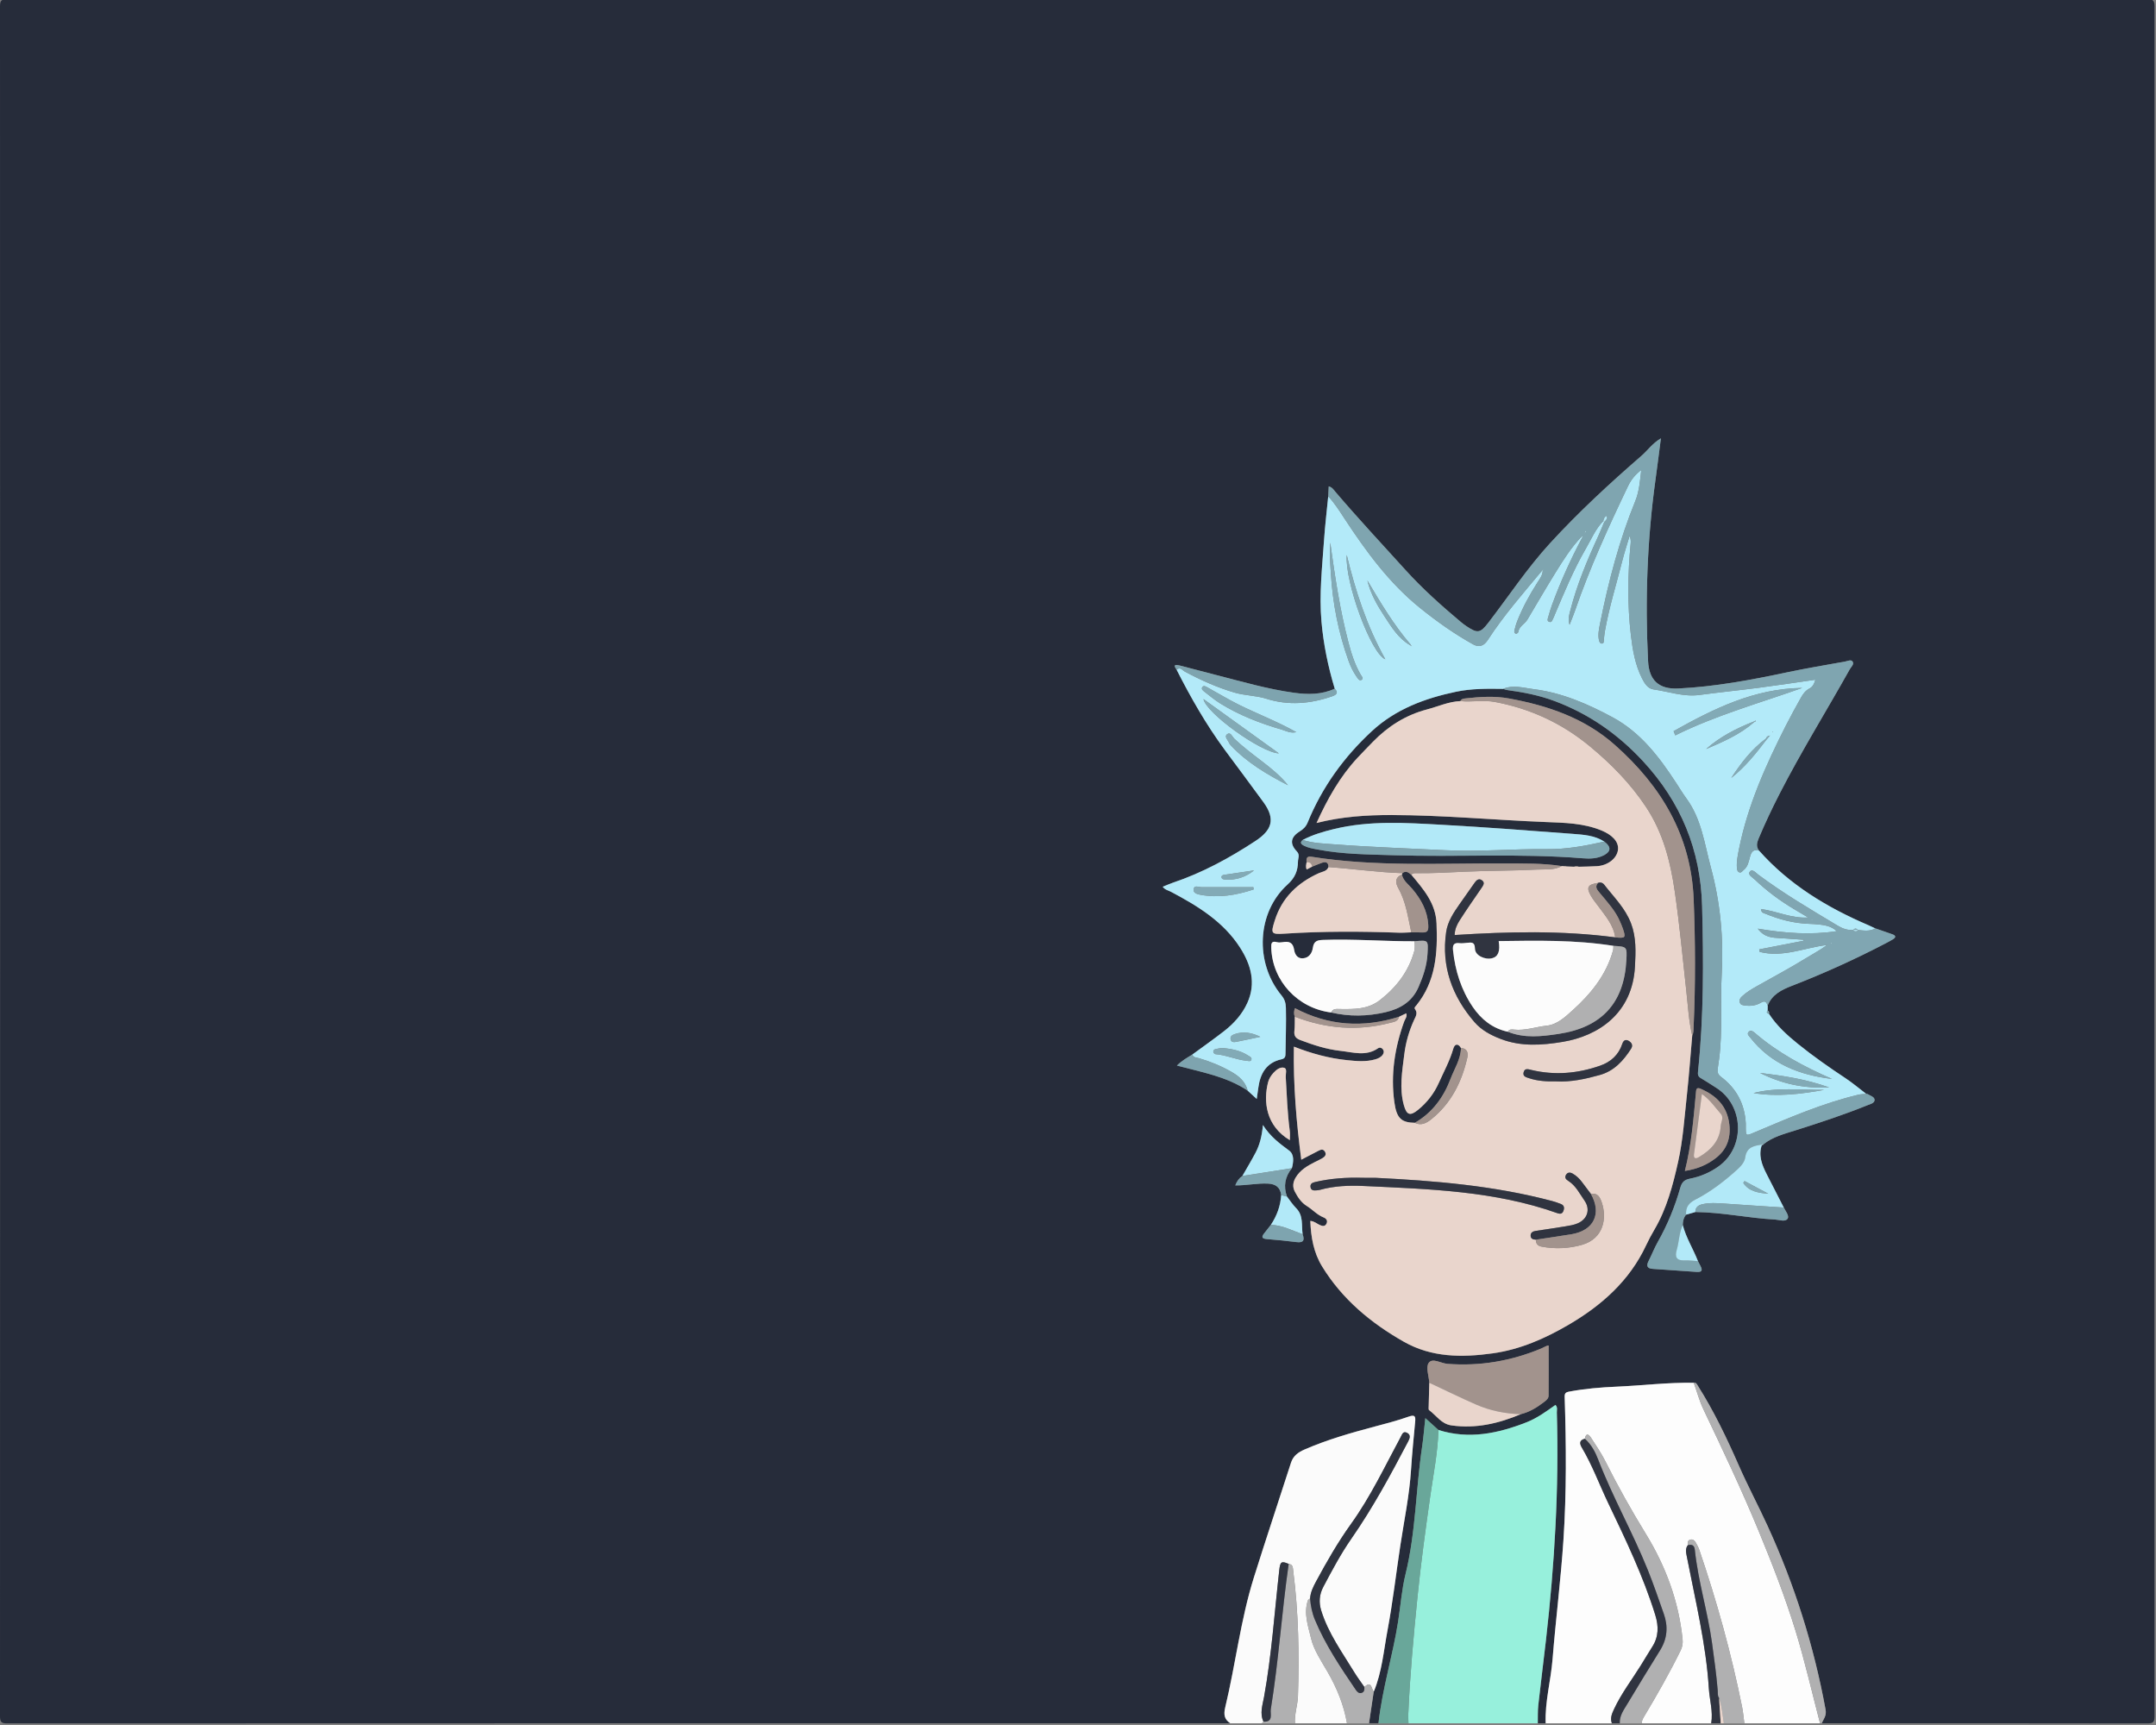 <?xml version="1.0" encoding="utf-8"?>
<!-- Generator: Adobe Illustrator 25.2.3, SVG Export Plug-In . SVG Version: 6.00 Build 0)  -->
<svg version="1.1" id="Capa_1" xmlns="http://www.w3.org/2000/svg" xmlns:xlink="http://www.w3.org/1999/xlink" x="0px" y="0px"
	 viewBox="0 0 1280 1024" style="enable-background:new 0 0 1280 1024;" xml:space="preserve">
<rect x="0" y="0" width="1280" height="1024" fill="#808080" stroke="none"/>
<style type="text/css">
	.st0{fill:#262C3A;}
	.st1{fill:#FDFDFD;}
	.st2{fill:#97F0DC;}
	.st3{fill:#FBFBFB;}
	.st4{fill:#69A79A;}
	.st5{fill:#B0B0B1;}
	.st6{fill:#303440;}
	.st7{fill:#E9D5CC;}
	.st8{fill:#B3EAF9;}
	.st9{fill:#7FA5B0;}
	.st10{fill:#7EA4AF;}
	.st11{fill:#FCFCFC;}
	.st12{fill:#A2938D;}
	.st13{fill:#B2E9F8;}
	.st14{fill:#80A6B2;}
	.st15{fill:#82AAB6;}
</style>
<g>
	<g>
		<path class="st0" d="M730.39,1022.97c-242.03,0-484.06-0.01-726.09,0.09c-3.51,0-4.3-0.79-4.3-4.3c0.09-338.3,0.09-676.6,0-1014.9
			c0-3.51,0.79-4.3,4.3-4.3c423.51,0.09,847.03,0.09,1270.54,0c3.51,0,4.3,0.79,4.3,4.3c-0.09,338.3-0.09,676.6,0,1014.9
			c0,3.51-0.79,4.31-4.3,4.3c-64.45-0.12-128.9-0.09-193.34-0.09c1.18-2.55,2.97-4.55,2.33-8.05
			c-6.93-37.86-18.45-74.24-34.47-109.2c-5.51-12.02-11.75-23.72-17.07-35.83c-7.14-16.27-14.77-32.24-24.29-47.27
			c-0.58-0.91-0.99-2.02-2.41-1.77c-15.29-0.28-30.46,1.63-45.7,2.29c-9.48,0.41-18.95,1.19-28.32,2.95
			c-2.19,0.41-2.7,1.14-2.63,3.27c0.92,28.34,1.14,56.62-0.74,84.99c-1.57,23.61-4.56,47.05-6.45,70.61
			c-1.02,12.71-4.57,25.14-4.09,38c-1.56,0-3.12,0-4.68,0c0.08-3.58-0.09-7.19,0.3-10.73c1.43-13,3.12-25.97,4.59-38.97
			c5.09-44.79,7.75-89.71,6.42-134.81c-0.04-1.43,0.59-3.06-0.83-4.45c-5.5,3.89-10.89,7.84-17.15,10.3
			c-16.99,6.66-34.25,10.29-52.32,4.56c-2.37-2.14-4.74-4.28-7.79-7.04c-0.68,6.22-1.09,11.59-1.89,16.9
			c-3.76,25.17-3.72,50.81-9.85,75.7c-2.26,9.17-2.94,18.73-4.4,28.1c-3.15,20.28-9.43,39.97-11.66,60.43c-1.87,0-3.75,0-5.62,0
			c0.93-6.25,1.86-12.5,2.79-18.74c4.85-11.62,5.87-24.15,8.15-36.33c3.14-16.76,5.08-33.75,7.65-50.62
			c2.27-14.9,5.38-29.67,6.33-44.76c0.6-9.47,1.56-18.92,2.44-28.38c0.29-3.13,0.1-4.6-3.86-3.19c-6.58,2.35-13.38,4.08-20.14,5.88
			c-14.13,3.77-28.18,7.76-41.63,13.62c-3.7,1.61-6.73,3.69-8.06,7.82c-7.33,22.78-14.94,45.47-22.09,68.3
			c-7.87,25.14-10.82,51.39-16.96,76.92C726.4,1017.73,726.81,1020.62,730.39,1022.97z M764.06,710.29
			c-2.2-6.15-1.18-11.75,2.92-16.81c0.95-3.76,1.56-8.1-1.64-10.48c-5.61-4.17-11.15-8.22-15.55-15.15
			c-0.57,6.42-1.86,11.68-4.41,16.5c-2.46,4.65-5.18,9.16-7.79,13.73c-1.94,1.31-3.23,3.08-4.21,5.61
			c6.79,0.05,13.06-1.4,19.43-1.07c4.56,0.23,7.3,2.21,7.84,6.87c-0.44,6.44-2.6,12.28-6.15,17.63c-1.33,1.69-2.65,3.4-4,5.08
			c-1.81,2.25-1.13,3.13,1.6,3.36c5.88,0.49,11.76,1.02,17.61,1.78c4.17,0.54,4.94-1.14,3.64-4.66c-0.73-5.3,0.61-11.05-3.85-15.51
			C767.44,715.11,765.86,712.59,764.06,710.29z M775.69,511.93c-0.18,1.33-0.62,2.65,0.08,4.21c1.11-0.58,2.18-1.13,3.24-1.68
			c1.95-0.77,3.88-1.6,5.85-2.3c2.34-0.83,3.86-0.24,3.83,2.56c-0.99,2.61-3.66,2.69-5.69,3.61c-12.66,5.74-21.93,14.55-26.18,28.12
			c-2.44,7.77-2.27,8.32,5.84,7.79c22.58-1.46,45.15-1.4,67.74-0.57c2.48,0.09,4.97-0.13,7.46-0.21c2.16,0.02,4.33-0.03,6.49,0.06
			c3.48,0.16,3.77-1.49,3.58-4.62c-0.51-8.35-4.24-15-9.45-21.22c-2.23-2.66-5.37-4.77-6.18-8.5c0.15-0.27,0.24-0.55,0.28-0.85
			c2.19-1.72,3.77-0.3,5.38,1.02c7.11,8.5,14.41,16.76,14.9,28.83c0.71,17.44-0.38,34.32-12,48.67c-0.57,0.7-1.49,1.28-0.69,2.36
			c1.65,2.22,0.29,4.26-0.58,6.14c-3.02,6.57-5,13.4-5.88,20.56c-1.23,10.04-3.04,20.09-0.25,30.15c1.63,5.87,3.7,6.65,8.48,2.74
			c5.23-4.28,9.39-9.56,12.17-15.76c3.05-6.8,6.64-13.36,8.73-20.6c0.79-2.75,2.79-3.26,4.53-0.32c-0.16,6.76-3.91,12.31-6.2,18.34
			c-4.18,11.02-10.81,20.09-21.2,26.08c-7.93-0.15-10.82-2.58-12.15-12.18c-2.28-16.45,0.19-32.45,5.84-48
			c0.54-1.49,1.9-2.81,1.2-4.82c-1.49,0.71-2.88,1.38-4.26,2.04c-21.25,6.7-41.87,5.42-61.78-5.09c-0.66,1.75-0.77,3.39-0.11,5.05
			c-0.06,2.8,0.08,5.63-0.24,8.41c-0.34,2.97,0.73,4.42,3.54,5.49c7.75,2.93,15.62,5.49,23.85,6.4c7.44,0.82,15.12,3.39,22.23-1.52
			c1-0.69,2.15-0.42,2.91,0.58c0.74,0.97,0.64,2.11,0.01,3.07c-1.08,1.66-2.79,2.41-4.63,2.93c-5.54,1.58-11.13,1.02-16.72,0.44
			c-10.73-1.11-21.06-3.93-31.5-8.02c-0.4,22.75,1.48,44.82,4.39,67.12c3.7-1.92,7.03-3.61,10.32-5.36
			c1.37-0.73,2.67-1.05,3.66,0.48c1.14,1.76,0.15,3-1.27,3.88c-1.45,0.9-3.04,1.58-4.56,2.35c-4.48,2.27-8.78,4.73-11.48,9.25
			c-1.65,2.78-1.97,5.58-0.45,8.43c1.76,3.32,3.8,6.44,7.12,8.49c3.4,2.09,6.06,5.25,9.9,6.74c1.56,0.61,2.62,1.92,1.72,3.72
			c-0.91,1.82-2.38,1.5-3.98,0.78c-1.76-0.78-3.25-2.27-5.61-2.42c0.35,9.71,2,18.88,6.99,27.01
			c11.93,19.46,28.97,33.61,48.55,44.72c16.5,9.36,34.4,9.43,52.73,6.88c16.32-2.27,31.02-8.79,44.86-16.85
			c19.6-11.41,36.36-26.15,46.25-47.34c1.45-3.1,3.07-6.14,4.81-9.09c7.38-12.51,11.02-26.33,14.15-40.31
			c2.93-13.1,3.77-26.5,5.23-39.81c1.28-11.72,2.13-23.49,3.16-35.23c0.9-1.74,0.75-3.65,0.84-5.5c1.13-25.11,1.02-50.21,0.03-75.32
			c-1.49-37.85-19.23-67.31-46.85-91.78c-18.01-15.96-39.8-23.34-62.89-27.55c-8.47-1.54-17.1-0.99-25.66-0.03
			c-1.29,0.15-2.49,0.28-3.11,1.62c-6.96,0.29-13.27,3.24-19.87,4.97c-12.48,3.27-23.08,9.97-32.06,19.21
			c-3.04,3.13-6.1,6.25-9.08,9.44c-10.43,11.17-17.78,24.26-24.38,38.74c15.04-3.83,29.81-4.74,44.57-4.72
			c30.56,0.05,61.02,2.95,91.55,4.16c11.11,0.44,22.28,0.6,32.91,4.94c6.4,2.61,10.46,6.63,9.96,11.41
			c-0.54,5.12-5.95,9.45-12.51,9.85c-3.58,0.22-7.16,0.23-10.75,0.34c-0.97-0.49-1.93-0.51-2.9-0.01c-1.48-0.06-2.96-0.11-4.44-0.17
			c-0.37-0.43-0.78-0.49-1.22-0.11c-0.52-0.04-1.04-0.08-1.56-0.11c-11.28-1.8-22.67-1.49-34.03-1.56
			c-38.26-0.23-76.6,2.09-114.65-4C775.56,508.11,775.55,509.89,775.69,511.93z M1045.93,679.52c0.37,0.32,0.68,0.28,0.92-0.16
			c5.59-4.54,12.44-6.24,19.08-8.34c14.39-4.55,28.73-9.25,42.72-14.92c1.66-0.67,4.21-1.18,4.25-3.12c0.04-1.86-2.5-2.44-4.01-3.46
			c-0.23-0.15-0.6-0.1-0.9-0.15c-4.14-3.15-8.12-6.54-12.44-9.4c-9.72-6.43-19.25-13.1-28.31-20.43
			c-6.42-5.2-12.48-10.72-17.02-17.72c0.29-0.89-0.04-1.53-0.8-2.01c0.01-0.95,0.01-1.91,0.02-2.86c2.56-6.59,8.3-9.38,14.29-11.71
			c18.96-7.36,37.46-15.72,55.49-25.12c1.52-0.79,3.03-1.6,4.49-2.47c1.99-1.19,1.95-2.27-0.3-3.06c-3.36-1.18-6.72-2.34-10.09-3.5
			c-1.4-0.65-2.78-1.34-4.2-1.94c-24.5-10.49-46.9-24.06-64.81-44.21c-1.74-2.26-1.35-4.52-0.31-7c3.79-9.05,7.99-17.92,12.46-26.65
			c12.94-25.26,27.94-49.35,41.78-74.09c0.79-1.41,2.73-2.92,1.59-4.53c-0.94-1.32-2.92-0.24-4.41,0.03
			c-11.49,2.09-23.03,3.98-34.45,6.4c-21.36,4.53-42.79,8.55-64.65,9.6c-11.41,0.55-17.3-4.87-17.87-16.2
			c-1.82-36.05-0.58-71.99,4.4-107.77c1.08-7.8,2.04-15.62,3.21-24.54c-5.17,3.08-7.86,7.18-11.41,10.26
			c-18.97,16.46-37.41,33.47-54.41,52.01c-13.52,14.75-24.5,31.43-36.66,47.22c-4.74,6.16-6.4,6.42-12.88,2.09
			c-1.17-0.78-2.3-1.62-3.37-2.52c-11.56-9.71-22.78-19.7-32.97-30.96c-13.92-15.37-28.08-30.52-41.53-46.31
			c-1.01-1.19-1.88-2.72-3.98-3.27c-0.11,2.24-0.2,4.08-0.3,5.93c-0.84,8.67-1.89,17.33-2.48,26.02
			c-1.1,16.13-2.97,32.22-1.51,48.47c1.22,13.54,3.94,26.7,7.87,39.67c-7.82,3.62-15.96,3.57-24.29,2.42
			c-15.49-2.14-30.47-6.51-45.55-10.38c-7.4-1.9-14.77-3.87-22.17-5.78c-2.49-0.64-4.19-0.59-1.88,2.47
			c8.4,16.53,17.56,32.61,28.58,47.56c7.67,10.41,15.48,20.73,23.07,31.2c7.34,10.14,4.73,16.63-4.81,22.9
			c-15.42,10.13-31.49,18.9-49.04,24.79c-1.99,0.67-3.9,1.55-6.05,2.42c1.46,1.85,3.4,2.16,4.98,3
			c15.82,8.39,31.05,17.65,40.97,33.13c6.42,10.03,9.62,21.04,4.32,32.77c-3.07,6.8-8.01,12.27-13.86,16.81
			c-6.15,4.78-12.53,9.26-18.81,13.87c-3.06,1.85-6.2,3.59-9.17,6.55c14.77,3.94,29.46,6.49,42.02,14.89
			c1.79,1.64,3.58,3.28,5.38,4.93c0.32-2.25,0.65-4.54,0.97-6.83c1.17-8.4,4.84-14.78,13.77-16.73c2.34-0.51,2.33-2.01,2.35-3.82
			c0.1-8.89,0.46-17.76,0.23-26.66c-0.08-2.98-0.74-5.15-2.66-7.48c-15.99-19.39-14.61-49.27,3.61-65.75
			c4.5-4.07,6.14-8.22,6.21-13.63c0.02-2,1.35-3.93-0.7-6.08c-4.32-4.53-3.68-8.47,1.69-11.81c2.2-1.37,3.77-2.89,4.76-5.32
			c8.57-20.98,21.53-38.9,38.14-54.25c14.16-13.08,31.5-19.49,49.91-23.36c9.17-1.93,18.59-1.86,27.96-1.71
			c0.87,0.26,1.73,0.63,2.62,0.75c9.52,1.29,18.81,3.08,27.96,6.5c20.46,7.66,37.6,19.64,52.42,35.62
			c22.63,24.41,34.31,52.84,35.17,86.2c0.84,32.77,1.01,65.47-2.43,98.11c-0.18,1.74-0.04,2.93,1.62,3.89
			c3.07,1.78,6,3.78,9.02,5.66c16.72,10.43,17.57,35.35,1.56,46.77c-5.14,3.67-10.88,6.11-17.07,7.3c-3.12,0.6-4.71,2.04-5.61,5.22
			c-3.2,11.27-7.59,22.07-13.39,32.3c-2.07,3.65-3.58,7.62-5.49,11.36c-1.48,2.9-0.8,4.42,2.47,4.65
			c8.71,0.61,17.41,1.17,26.12,1.81c3.13,0.23,3.57-1.04,2.22-3.54c-0.51-0.95-0.99-1.93-1.49-2.89
			c-2.78-7.24-7.06-13.85-9.02-21.44c0.03-2.24,0.51-4.34,1.98-6.12c1.84-0.53,3.67-1.05,5.51-1.58
			c15.91,0.15,31.51,3.61,47.36,4.47c2.55,0.14,5.97,1.56,7.41-0.51c1.15-1.67-1.2-4.44-2.26-6.62
			c-3.38-6.59-6.75-13.19-10.13-19.78c-2.85-5.56-5.09-11.22-2.82-17.6L1045.93,679.52z M848.57,820.85
			c-0.13,4.67-0.27,9.35-0.38,14.02c-0.02,0.76-0.17,1.92,0.24,2.21c4.32,3.15,7.2,8.2,13.25,9.06c14.49,2.07,28.03-1.12,41.24-6.66
			c5.08-1.23,9.41-3.89,13.52-7.02c1.4-1.07,2.92-2.11,2.93-3.97c0.08-9.89,0.04-19.79,0.04-29.75c-1.24-0.01-2.81,1.11-4.5,1.81
			c-17.83,7.4-36.31,10.56-55.61,9.07c-3.83-0.3-8.86-3.74-11.1-0.55C846.4,811.64,848.31,816.83,848.57,820.85z M952.45,499.58
			c-5.72-3.7-12.32-4.1-18.75-4.59c-25.9-1.97-51.8-3.94-77.74-5.39c-21.37-1.19-42.8-2.61-63.99,2.53
			c-6.45,1.56-12.7,3.4-18.57,6.48c-1.98,1.65-0.75,2.66,0.79,3.43c2.53,1.27,5.3,1.71,8.06,2.24c14.92,2.87,30.07,2.91,45.16,3.39
			c37.39,1.19,74.84-1.21,112.21,1.82c4.33,0.35,8.8,0.25,12.79-1.9C956.54,505.37,956.5,502.55,952.45,499.58z M790.3,601.04
			c10.79,2.52,21.57,2.33,32.32-0.18c8.73-2.04,15.8-6.27,19.57-14.96c2.74-6.33,4.93-12.72,5.31-19.69
			c0.45-8.21,0.57-8.21-7.66-7.45c-18.07,0.07-36.11-1.46-54.19-0.81c-3.36,0.12-5.61,0.48-6.23,4.7c-0.4,2.79-2.01,5.95-5.88,6.23
			c-3.54,0.25-4.86-2.73-5.2-4.94c-0.7-4.64-3.15-5.29-6.98-4.62c-1.06,0.18-2.24,0.25-3.26-0.03c-3.25-0.87-3.47,0.75-3.38,3.38
			C755.38,582.3,770.37,598.53,790.3,601.04z M1000.3,695.1c7.27-1.12,13.08-3.59,18.22-7.52c6.63-5.07,9.11-11.81,8.16-20.13
			c-1.22-10.68-7.53-16.97-16.88-21.08c-2.9-1.28-2.78,0.64-2.94,2.32C1005.43,664.01,1004.25,679.37,1000.3,695.1z M765.77,676.83
			c0-2.14,0.19-3.81-0.03-5.43c-1.42-10.64-1.78-21.35-2.4-32.05c-0.11-1.9,0.95-4.89-0.87-5.46c-2.27-0.71-4.7,1.05-6.43,2.98
			c-1.47,1.63-2.65,3.45-3.2,5.6C749.95,653.73,751.46,668.34,765.77,676.83z"/>
		<path class="st1" d="M917.65,1022.97c-0.48-12.86,3.07-25.29,4.09-38c1.89-23.56,4.88-47,6.45-70.61
			c1.88-28.37,1.66-56.65,0.74-84.99c-0.07-2.13,0.44-2.86,2.63-3.27c9.37-1.76,18.84-2.54,28.32-2.95
			c15.24-0.66,30.42-2.57,45.7-2.29c1.89,5.27,3.34,10.75,5.73,15.78c11.31,23.75,22.59,47.51,32.64,71.83
			c8.08,19.55,15.78,39.28,22,59.47c5.58,18.12,9.78,36.67,14.59,55.03c-14.98,0-29.96,0-44.94,0c-0.44-3.23-0.69-6.5-1.34-9.69
			c-6.37-31.58-14.94-62.57-25.34-93.06c-0.54-1.6-1.37-3.12-2.22-4.59c-0.64-1.1-1.66-2.03-3.05-1.71
			c-1.78,0.4-1.77,1.91-1.66,3.37c-1.58,2.13-0.99,4.42-0.55,6.73c5.04,25.97,11.39,51.73,13.07,78.25c0.44,6.9,2.58,13.7,1.41,20.7
			c-13.73,0-27.46,0-41.2,0c-0.1-1.66,0.74-2.95,1.55-4.3c7.58-12.7,14.91-25.54,21.45-38.83c1.1-2.24,1.44-4.39,1.2-6.74
			c-2.29-22.56-10.08-43.45-21.77-62.49c-8.65-14.09-16.67-28.4-24.06-43.14c-2.43-4.85-5.54-9.37-8.5-13.95
			c-1.41-2.18-3-3.07-3.7,0.57c-3.46,0.8-3.16,2.94-1.77,5.28c6.22,10.45,10.38,21.88,15.59,32.8
			c10.39,21.74,20.84,43.44,27.99,66.55c2.05,6.63,2.05,12.81-1.76,18.79c-2.34,3.67-4.55,7.43-6.85,11.13
			c-5.33,8.57-11.53,16.62-15.83,25.83c-1.26,2.7-2.49,5.41-1.34,8.49C943.86,1022.97,930.75,1022.97,917.65,1022.97z"/>
		<path class="st2" d="M853.98,848.87c18.07,5.73,35.33,2.1,52.32-4.56c6.27-2.46,11.66-6.42,17.15-10.3
			c1.42,1.39,0.79,3.03,0.83,4.45c1.33,45.1-1.33,90.01-6.42,134.81c-1.48,12.99-3.16,25.97-4.59,38.97
			c-0.39,3.55-0.21,7.15-0.3,10.73c-25.59,0-51.18,0-76.78,0c-0.04-1.86-0.18-3.73-0.1-5.59c1-23.13,3.12-46.16,5.44-69.19
			c2.02-20.09,4.76-40.07,7.6-60.05C850.99,875.09,853.64,862.12,853.98,848.87z"/>
		<path class="st3" d="M730.39,1022.97c-3.58-2.35-3.99-5.25-2.97-9.47c6.14-25.53,9.09-51.78,16.96-76.92
			c7.15-22.83,14.76-45.52,22.09-68.3c1.33-4.13,4.36-6.21,8.06-7.82c13.45-5.86,27.5-9.85,41.63-13.62
			c6.76-1.8,13.56-3.54,20.14-5.88c3.96-1.41,4.15,0.06,3.86,3.19c-0.88,9.45-1.84,18.9-2.44,28.38
			c-0.95,15.09-4.07,29.86-6.33,44.76c-2.57,16.87-4.5,33.86-7.65,50.62c-2.28,12.18-3.3,24.71-8.15,36.33
			c-1.46-1.73-1.23-6.8-5.57-2.8c-1.94-2.82-4.01-5.56-5.79-8.48c-7.27-11.94-15.61-23.32-19.81-36.9
			c-1.5-4.84-1.14-9.54,1.23-14.02c5.16-9.77,10.34-19.54,16.66-28.63c12.72-18.3,23.3-37.85,33.63-57.55
			c0.92-1.75,1.97-4.03-0.55-5.3c-2.39-1.21-2.92,0.91-3.85,2.62c-9.36,17.36-17.78,35.26-29.36,51.37
			c-7.82,10.88-14.49,22.5-20.84,34.3c-1.71,3.17-3.29,6.37-3.52,10.05c-0.45,0.37-1.14,0.65-1.3,1.12
			c-2.7,7.74,0.21,15.51,1.87,22.59c1.6,6.84,6.1,13.47,9.85,19.96c5.44,9.42,9.6,19.54,11.47,30.41c-10.3,0-20.6,0-30.9,0
			c-0.36-5.51,1.62-10.75,1.79-16.2c0.77-24.79,0.36-49.54-2.81-74.18c-0.22-1.72-0.02-3.94-2.68-4.21
			c-4.34-1.87-5.04-1.34-5.6,3.65c-2.84,25.15-4.52,50.42-9.05,75.38c-0.86,4.73-2.66,9.71-0.31,14.62c-0.33,0.31-0.67,0.63-1,0.94
			C742.87,1022.97,736.63,1022.97,730.39,1022.97z"/>
		<path class="st4" d="M853.98,848.87c-0.34,13.24-2.99,26.21-4.85,39.27c-2.84,19.98-5.58,39.96-7.6,60.05
			c-2.32,23.03-4.44,46.06-5.44,69.19c-0.08,1.86,0.06,3.73,0.1,5.59c-5.93,0-11.86,0-17.79,0c2.23-20.46,8.5-40.15,11.66-60.43
			c1.46-9.37,2.14-18.93,4.4-28.1c6.13-24.9,6.09-50.54,9.85-75.7c0.79-5.31,1.2-10.69,1.89-16.9
			C849.24,844.59,851.61,846.73,853.98,848.87z"/>
		<path class="st5" d="M940.93,854.1c0.7-3.64,2.29-2.75,3.7-0.57c2.95,4.57,6.06,9.09,8.5,13.95
			c7.39,14.74,15.41,29.05,24.06,43.14c11.69,19.04,19.48,39.93,21.77,62.49c0.24,2.35-0.1,4.5-1.2,6.74
			c-6.54,13.28-13.87,26.12-21.45,38.83c-0.81,1.35-1.65,2.64-1.55,4.3c-4.37,0-8.74,0-13.11,0c-0.24-4.52,2.41-7.99,4.52-11.53
			c6.37-10.71,12.94-21.31,19.49-31.92c4.23-6.86,4.77-14.06,2.12-21.53c-3.06-8.65-6.01-17.36-9.43-25.87
			c-8.94-22.26-20.85-43.19-29.49-65.61C947.12,861.98,944.76,857.47,940.93,854.1z"/>
		<path class="st5" d="M1080.56,1022.97c-4.81-18.36-9.01-36.91-14.59-55.03c-6.22-20.2-13.93-39.92-22-59.47
			c-10.05-24.32-21.33-48.08-32.64-71.83c-2.39-5.03-3.85-10.51-5.73-15.78c1.42-0.25,1.83,0.86,2.41,1.77
			c9.52,15.03,17.15,31.01,24.29,47.27c5.31,12.11,11.55,23.8,17.07,35.83c16.03,34.96,27.55,71.34,34.47,109.2
			c0.64,3.5-1.14,5.5-2.33,8.05C1081.18,1022.97,1080.87,1022.97,1080.56,1022.97z"/>
		<path class="st6" d="M940.93,854.1c3.83,3.37,6.19,7.88,7.93,12.41c8.64,22.42,20.56,43.35,29.49,65.61
			c3.42,8.51,6.37,17.22,9.43,25.87c2.65,7.48,2.11,14.68-2.12,21.53c-6.55,10.61-13.12,21.2-19.49,31.92
			c-2.11,3.55-4.77,7.01-4.52,11.53c-1.56,0-3.12,0-4.68,0c-1.15-3.08,0.08-5.79,1.34-8.49c4.3-9.21,10.49-17.26,15.83-25.83
			c2.3-3.7,4.51-7.45,6.85-11.13c3.81-5.98,3.81-12.16,1.76-18.79c-7.15-23.11-17.6-44.82-27.99-66.55
			c-5.22-10.92-9.38-22.35-15.59-32.8C937.77,857.04,937.47,854.9,940.93,854.1z"/>
		<path class="st5" d="M765.08,928.38c2.66,0.28,2.45,2.49,2.68,4.21c3.17,24.64,3.57,49.39,2.81,74.18
			c-0.17,5.44-2.15,10.69-1.79,16.2c-6.55,0-13.11,0-19.66,0c0.33-0.31,0.67-0.63,1-0.94c6.03,0.3,3.91-4.7,4.34-7.38
			C759.11,986.04,760.96,957.07,765.08,928.38z"/>
		<path class="st5" d="M1002.01,917.29c-0.1-1.45-0.12-2.96,1.66-3.37c1.39-0.31,2.41,0.61,3.05,1.71c0.85,1.47,1.67,2.99,2.22,4.59
			c10.39,30.49,18.97,61.48,25.34,93.06c0.64,3.19,0.9,6.46,1.34,9.69c-4.06,0-8.11,0-12.17,0c-0.76-5.02-1.14-10.12-2.82-14.97
			c-1.05-1.35-0.69-2.97-0.82-4.49c-0.8-9.44-2.08-18.81-3.38-28.19c-2.58-18.61-8.26-36.64-10.22-55.35
			C1005.9,917.13,1004.36,916.7,1002.01,917.29z"/>
		<path class="st5" d="M810,1001.43c4.34-4,4.11,1.07,5.57,2.8c-0.93,6.25-1.86,12.5-2.79,18.74c-4.37,0-8.74,0-13.11,0
			c-1.87-10.87-6.03-20.99-11.47-30.41c-3.75-6.49-8.25-13.12-9.85-19.96c-1.65-7.07-4.56-14.84-1.87-22.59
			c0.16-0.47,0.86-0.75,1.3-1.12c0.36,4.33,1.17,8.56,2.86,12.6c6.23,14.99,15.25,28.36,24.32,41.69c0.81,1.2,1.88,2.26,3.47,1.73
			C810.07,1004.37,810.11,1002.88,810,1001.43z"/>
		<path class="st6" d="M1002.01,917.29c2.35-0.59,3.89-0.16,4.19,2.69c1.96,18.71,7.64,36.74,10.22,55.35
			c1.3,9.38,2.58,18.75,3.38,28.19c0.13,1.52-0.23,3.14,0.82,4.49c0.32,4.99,0.63,9.98,0.95,14.97c-1.87,0-3.75,0-5.62,0
			c1.16-7.01-0.98-13.8-1.41-20.7c-1.68-26.52-8.03-52.28-13.07-78.25C1001.02,921.72,1000.43,919.42,1002.01,917.29z"/>
		<path class="st7" d="M1021.57,1022.97c-0.32-4.99-0.63-9.98-0.95-14.97c1.68,4.85,2.06,9.94,2.82,14.97
			C1022.82,1022.97,1022.2,1022.97,1021.57,1022.97z"/>
		<path class="st7" d="M867.37,622.11c-1.73-2.94-3.73-2.42-4.53,0.32c-2.09,7.24-5.68,13.8-8.73,20.6
			c-2.78,6.2-6.94,11.48-12.17,15.76c-4.78,3.91-6.85,3.13-8.48-2.74c-2.79-10.06-0.98-20.11,0.25-30.15
			c0.88-7.16,2.86-13.99,5.88-20.56c0.87-1.88,2.23-3.92,0.58-6.14c-0.8-1.07,0.12-1.66,0.69-2.36c11.62-14.35,12.71-31.22,12-48.67
			c-0.49-12.07-7.79-20.33-14.9-28.83c0.71-1.1,1.85-1.03,2.92-1.02c9.5,0.14,18.97-0.41,28.46-0.86
			c14.46-0.69,28.96-0.51,43.42-1.28c4.79-0.25,9.92,0.52,14.46-2.06c0.52,0.04,1.04,0.08,1.56,0.11c0.41,0.04,0.81,0.07,1.22,0.11
			c1.48,0.06,2.96,0.11,4.44,0.17c0.97,0,1.93,0,2.9,0.01c3.58-0.1,7.17-0.12,10.75-0.34c6.56-0.4,11.98-4.73,12.51-9.85
			c0.5-4.78-3.57-8.8-9.96-11.41c-10.63-4.34-21.8-4.5-32.91-4.94c-30.53-1.21-60.98-4.11-91.55-4.16
			c-14.75-0.03-29.52,0.89-44.57,4.72c6.6-14.48,13.95-27.57,24.38-38.74c2.98-3.19,6.03-6.31,9.08-9.44
			c8.98-9.24,19.58-15.94,32.06-19.21c6.6-1.73,12.91-4.68,19.87-4.97c6.83,0.68,13.71-0.77,20.53,0.51
			c21.11,3.97,39.91,12.7,56.51,26.46c12.69,10.52,24.04,22.08,33.19,35.89c10.2,15.39,14.55,32.63,17.12,50.5
			c2.8,19.42,4.62,38.95,6.77,58.44c0.99,8.94,1.45,17.96,3.54,26.76c-1.04,11.75-1.88,23.51-3.16,35.23
			c-1.46,13.3-2.3,26.7-5.23,39.81c-3.13,13.98-6.77,27.8-14.15,40.31c-1.74,2.95-3.36,5.98-4.81,9.09
			c-9.89,21.19-26.65,35.93-46.25,47.34c-13.84,8.05-28.53,14.58-44.86,16.85c-18.34,2.55-36.23,2.48-52.73-6.88
			c-19.58-11.1-36.62-25.26-48.55-44.72c-4.99-8.13-6.63-17.31-6.99-27.01c2.36,0.15,3.85,1.64,5.61,2.42
			c1.6,0.71,3.07,1.04,3.98-0.78c0.9-1.8-0.16-3.11-1.72-3.72c-3.84-1.5-6.5-4.65-9.9-6.74c-3.32-2.04-5.36-5.16-7.12-8.49
			c-1.52-2.86-1.2-5.66,0.45-8.43c2.69-4.52,6.99-6.98,11.48-9.25c1.53-0.77,3.11-1.46,4.56-2.35c1.43-0.88,2.41-2.12,1.27-3.88
			c-0.99-1.53-2.29-1.21-3.66-0.48c-3.3,1.75-6.62,3.44-10.32,5.36c-2.91-22.3-4.79-44.36-4.39-67.12
			c10.44,4.09,20.77,6.91,31.5,8.02c5.59,0.58,11.18,1.13,16.72-0.44c1.84-0.52,3.55-1.28,4.63-2.93c0.63-0.97,0.73-2.1-0.01-3.07
			c-0.76-0.99-1.91-1.27-2.91-0.58c-7.12,4.91-14.8,2.34-22.23,1.52c-8.23-0.91-16.1-3.47-23.85-6.4c-2.81-1.06-3.88-2.52-3.54-5.49
			c0.32-2.78,0.18-5.6,0.24-8.41c18.44,7.13,37.26,8.68,56.48,3.68c2.18-0.57,4.75-0.73,5.41-3.63c1.39-0.66,2.77-1.33,4.26-2.04
			c0.71,2.01-0.66,3.33-1.2,4.82c-5.65,15.56-8.12,31.56-5.84,48c1.33,9.6,4.22,12.03,12.15,12.18c3.85,1.94,7.07,0.05,9.81-2.15
			c11.79-9.44,18.12-22.2,21.37-36.63C871.75,625.1,871.11,622.33,867.37,622.11z M944.51,708.75c-1.78-2.35-3.57-4.69-5.32-7.06
			c-1.5-2.03-3.29-3.75-5.48-5c-1.49-0.85-3.04-0.96-4.03,0.78c-0.89,1.57-0.02,2.65,1.29,3.46c4.57,2.83,6.81,7.61,9.73,11.77
			c3.57,5.1,1.84,10.92-3.96,13.46c-2.37,1.04-5.06,1.44-7.65,1.87c-5.82,0.98-11.66,1.78-17.49,2.68
			c-1.48,0.23-2.81,0.93-2.88,2.57c-0.08,2.01,1.4,2.56,3.12,2.62c-0.03,2.37,1.03,3.68,3.46,4.14c8.06,1.51,16.21,1.12,23.89-1.08
			c12.97-3.71,14.86-15.9,11.81-25C950.05,711.09,948.73,707.92,944.51,708.75z M948.7,524.13c-6.1,0.87-7.11,2.69-4.09,7.82
			c1.24,2.12,2.84,4.03,4.3,6.02c4.17,5.7,9.01,11.05,10.03,18.47c-31.67-4.18-63.43-3.41-95.34-1.39c0.11-3.57,1.44-6.28,2.99-8.72
			c4.19-6.56,8.66-12.95,13.07-19.37c1.05-1.52,2.05-3.07,0.12-4.43c-1.84-1.29-3.22-0.05-4.28,1.45c-2.97,4.2-5.92,8.42-8.88,12.62
			c-3.6,5.12-7.14,10.37-8.05,16.69c-2.94,20.45,3.56,38.09,16.8,53.43c4.12,4.78,9.67,7.75,15.59,10.02
			c12.12,4.66,24.46,3.78,36.88,1.71c20.87-3.48,41.43-16.69,42.84-44.97c0.43-8.5,0.81-17-2.36-25.36
			c-3.44-9.05-10.19-15.55-15.87-22.9C951.49,523.99,950.21,523.61,948.7,524.13z M816.47,699.18c-2.49,0-4.99,0.06-7.48-0.01
			c-9.54-0.28-18.99,0.35-28.32,2.54c-1.76,0.41-2.95,1.17-2.59,3.13c0.33,1.8,1.79,1.93,3.28,1.8c0.78-0.06,1.57-0.11,2.31-0.32
			c8.52-2.37,17.24-2.69,25.97-2.28c38.81,1.83,77.75,2.88,114.97,16.13c1.47,0.52,2.82,0.52,3.51-1.15
			c0.72-1.76,0.69-3.43-1.37-4.27c-1.72-0.7-3.49-1.32-5.29-1.79C887.06,703.81,851.85,700.92,816.47,699.18z M923.8,641.92
			c8.77,0.5,17.42-1.38,26-3.78c8.52-2.38,13.94-8.44,18.52-15.52c1.36-2.1,0.38-3.7-1.34-4.71c-1.8-1.05-3.13-0.43-3.85,1.77
			c-2.15,6.51-6.78,10.71-13.11,12.93c-13.36,4.68-27.01,5.87-40.88,2.54c-1.94-0.46-3.89-1.18-4.57,1.35
			c-0.68,2.54,1.53,2.98,3.32,3.58C912.99,641.77,918.26,642.04,923.8,641.92z"/>
		<path class="st8" d="M1050.23,601.83c4.54,7,10.6,12.52,17.02,17.72c9.06,7.33,18.59,14,28.31,20.43
			c4.33,2.86,8.31,6.25,12.44,9.4c-1.54,0.14-3.13,0.1-4.63,0.46c-21.17,5.04-41.06,13.64-61,22.06c-6.09,2.57-5.93,2.96-5.91-3.98
			c0-0.31,0.02-0.62,0-0.94c-0.59-11.56-5.52-20.87-14.76-27.77c-1.87-1.39-2.15-2.85-1.91-4.78c0.26-2,0.6-4,0.85-6
			c2.13-16.59,0.59-33.29,1.52-49.95c1.19-21.35-0.79-42.64-6.41-63.41c-3.8-14.04-5.55-28.8-14.51-41.03
			c-2.11-2.88-3.97-5.96-5.92-8.96c-10.12-15.53-21.23-30.26-37.91-39.24c-14.67-7.9-29.97-14.6-46.72-16.7
			c-6.03-0.76-12.21-2.75-18.34-0.2c-9.36-0.14-18.79-0.22-27.96,1.71c-18.41,3.88-35.75,10.28-49.91,23.36
			c-16.61,15.35-29.56,33.27-38.14,54.25c-0.99,2.42-2.56,3.95-4.76,5.32c-5.36,3.34-6,7.29-1.69,11.81
			c2.05,2.15,0.72,4.08,0.7,6.08c-0.06,5.41-1.71,9.56-6.21,13.63c-18.21,16.48-19.59,46.36-3.61,65.75
			c1.92,2.33,2.58,4.5,2.66,7.48c0.23,8.9-0.13,17.77-0.23,26.66c-0.02,1.81-0.01,3.31-2.35,3.82c-8.93,1.95-12.61,8.33-13.77,16.73
			c-0.32,2.29-0.65,4.58-0.97,6.83c-1.8-1.65-3.59-3.29-5.38-4.93c-1.34-5.39-5.17-8.62-9.74-11.22c-6.1-3.47-12.55-6.12-19.29-8.08
			c-1.44-0.42-3.2-0.25-3.82-2.14c6.28-4.61,12.66-9.09,18.81-13.87c5.84-4.54,10.79-10.01,13.86-16.81
			c5.3-11.73,2.1-22.74-4.32-32.77c-9.92-15.48-25.15-24.74-40.97-33.13c-1.59-0.84-3.52-1.14-4.98-3c2.15-0.86,4.06-1.75,6.05-2.42
			c17.55-5.89,33.62-14.66,49.04-24.79c9.54-6.27,12.15-12.76,4.81-22.9c-7.59-10.47-15.39-20.79-23.07-31.2
			c-11.02-14.95-20.19-31.03-28.58-47.56c2.09-1.9,3.47,0.35,4.84,1.09c9.48,5.08,19.21,9.46,29.57,12.5
			c6.16,1.81,12.71,1.69,18.72,3.6c13.3,4.23,26.19,3.07,39.06-1.34c2.11-0.73,4.37-1.86,1.71-4.58
			c-3.93-12.96-6.66-26.13-7.87-39.67c-1.46-16.25,0.4-32.34,1.51-48.47c0.59-8.69,1.64-17.35,2.48-26.02
			c3.77,3.95,6.64,8.59,9.62,13.12c12.84,19.55,26.56,38.36,44.98,53.19c9.93,8,20.31,15.36,31.47,21.56
			c3.74,2.08,6.55,0.67,8.68-2.62c9.57-14.77,21.18-27.95,32.4-41.42l0.2,0.2c-0.07,2.83-1.76,4.94-3.18,7.16
			c-4.63,7.24-8.73,14.76-11.91,22.75c-0.75,1.87-1.28,3.83-1.75,5.79c-0.18,0.74,0.12,1.7,1.04,1.8c0.41,0.04,1.24-0.6,1.3-1.02
			c0.5-3.45,3.85-4.75,5.41-7.37c5.52-9.23,10.88-18.55,16.55-27.68c4.66-7.52,9.37-15.05,15.53-21.5c0.16,0.16,0.32,0.32,0.48,0.47
			c-6.96,13.05-13.02,26.5-18.09,40.4c-0.8,2.19-1.42,4.44-2.07,6.68c-0.29,1.01-0.9,2.33,0.38,2.91c1.72,0.77,1.95-0.99,2.52-1.98
			c0.39-0.67,0.62-1.42,0.93-2.14c5.64-13.32,11.16-26.71,18.43-39.24c3.26-5.61,5.76-11.73,10.42-16.47c0.2,0.16,0.4,0.32,0.6,0.49
			c-1.15,2.72-2.23,5.48-3.46,8.17c-6.65,14.46-12.8,29.11-16.76,44.57c-0.6,2.35-1.48,4.76-0.43,8.41c1.36-3.51,2.39-5.93,3.24-8.4
			c8.75-25.4,19.91-49.77,31.49-73.96c1.78-3.73,4.34-6.91,7.83-9.5c-0.72,6.3-1.2,12.66-3.49,18.29
			c-9.58,23.5-15.97,47.86-20.93,72.65c-0.66,3.31-1.42,6.71-0.67,10.14c0.2,0.91,0.7,1.97,1.76,1.91c1.27-0.08,1.02-1.3,1.12-2.19
			c0.19-1.7,0.32-3.41,0.62-5.09c2.49-14.14,6.81-27.84,10.31-41.73c1.26-5,2.89-9.91,4.36-14.87c0.67,1.56,0.78,2.96,0.65,4.34
			c-1.75,18.19-2.02,36.38,0.12,54.55c1.04,8.84,2.53,17.6,6.6,25.66c1.51,3,3.46,6.11,6.86,6.58c9.04,1.26,17.82,4.52,27.21,3.27
			c11.73-1.57,23.51-2.74,35.24-4.27c11.07-1.45,22.12-3.13,33.6-4.77c-0.67,2.46-1.55,4.2-3.48,5.2c-2.33,1.21-3.83,3.22-5.04,5.4
			c-3.04,5.44-6.06,10.89-8.88,16.44c-11.95,23.55-22.78,47.54-27.96,73.65c-0.72,3.64-1.51,7.34-1.2,11.1
			c0.09,1.03,0.33,2.29,1.61,2.6c1.08,0.27,1.58-0.81,2.29-1.35c2.73-2.07,3.12-5.35,3.97-8.28c0.84-2.92,2.21-4.25,5.26-3.3
			c17.91,20.15,40.31,33.71,64.81,44.21c1.42,0.61,2.8,1.29,4.2,1.94c-3.28,1.93-6.8,1.3-10.3,0.96c-0.94-1.06-1.88-1.16-2.81,0.01
			c-3.37,0.2-6.26-0.81-9.21-2.58c-16.04-9.62-32.17-19.08-47.18-30.3c-1.44-1.08-3.5-3.69-5.01-1.74c-1.4,1.81,1.55,3.34,2.92,4.63
			c7.15,6.78,15.01,12.64,23.48,17.67c2.74,1.63,5.49,3.26,8.24,4.89c-9.76,0.68-18.49-3.73-28.02-5.04
			c0.28,2.4,1.63,2.39,2.53,2.76c8.26,3.43,16.8,5.7,25.79,6.03c9.71,0.36,13.4,1.35,16.7,4.36c-15.29,2.37-30.53,1.27-46.87-1.48
			c3.98,5.34,8.64,5.35,13.21,5.63c4.65,0.29,9.3,0.64,13.95,0.96c0.01,0.2,0.02,0.4,0.02,0.59c-8.79,1.71-17.57,3.41-26.36,5.12
			c0.09,0.49,0.17,0.99,0.26,1.48c13.73,3.55,26.61-2.49,40.03-4.09c-4.11,3.08-8.6,5.41-12.86,8.04
			c-9.4,5.81-19.2,10.97-28.82,16.43c-3.12,1.77-6.22,3.58-8.85,6.06c-1.07,1.01-1.8,2.2-1.22,3.74c0.54,1.42,1.82,1.49,3.08,1.66
			c3.36,0.46,6.6,0.01,9.49-1.72c2.44-1.46,3.25-0.18,3.93,1.79c-0.01,0.95-0.01,1.91-0.02,2.86
			C1048.51,600.96,1049.01,601.54,1050.23,601.83z M838.05,383.53c0.13,0.06,0.26,0.13,0.39,0.19c-0.12-0.07-0.24-0.14-0.37-0.21
			c-0.26-0.36-0.52-0.73-0.77-1.09c-9.96-11.6-17.72-24.72-25.5-37.84c1.9,7.93,5.83,14.74,10.18,21.33
			c4.18,6.34,8.1,12.9,14.92,16.91C837.28,383.06,837.67,383.29,838.05,383.53z M1050.54,436.82c-1.16-0.03-1.75,0.69-2.15,1.65
			c-8.54,6.29-14.8,14.59-20.57,23.34c8.26-6.5,14.75-14.63,21.06-22.92c0.58-0.66,1.16-1.33,1.74-1.99
			c0.11-0.16,0.23-0.32,0.34-0.48C1050.83,436.56,1050.69,436.69,1050.54,436.82z M1041.15,428.35c-10.26,4-19.95,8.98-28.26,16.3
			c10.1-4.3,20.16-8.66,28.52-16c0.36-0.19,0.72-0.38,1.08-0.57c-0.09-0.1-0.23-0.31-0.27-0.3
			C1041.85,427.95,1041.5,428.15,1041.15,428.35z M993.59,434.03c0.34,0.83,0.68,1.67,1.01,2.5c24.17-11.98,50.09-19.18,75.35-28.16
			C1041.57,408.72,1017.35,420.72,993.59,434.03z M1087.67,640.48c-16.57-7.2-32.32-15.6-46.01-27.48
			c-0.96-0.84-2.24-1.64-3.35-0.62c-1.52,1.4,0.01,2.54,0.81,3.56C1051.46,631.71,1068.52,638.22,1087.67,640.48z M789.76,322.16
			c-0.61,6.18,0.01,12.29,0.38,18.45c1.08,17.69,4.48,34.88,10.45,51.55c1.21,3.38,2.76,6.63,4.83,9.58
			c0.68,0.97,1.57,2.59,2.84,1.89c1.58-0.87,0.13-2.18-0.43-3.15c-3.48-6-5.54-12.54-7.28-19.18
			C795.44,361.88,792.54,342.04,789.76,322.16z M769.62,434.62c-11.6-6.49-23.13-10.83-34.11-16.28
			c-6.38-3.17-12.49-6.91-18.75-10.33c-0.89-0.48-2.12-1.32-2.94-0.14c-0.81,1.17,0.33,2.04,1.16,2.68c3.06,2.36,6.03,4.89,9.3,6.93
			c11.45,7.13,23.94,11.92,36.84,15.69C763.6,433.9,765.96,435.4,769.62,434.62z M714.49,414.97c1.55,8.29,34.02,31.69,44.77,32.26
			C743.99,436.22,729.51,425.79,714.49,414.97z M764.69,466.15c-4.37-5.45-9.74-9.83-15.25-14.05c-5.69-4.35-11.42-8.64-16.62-13.57
			c-1.26-1.2-2.2-4.09-4.09-2.82c-2.25,1.51,0.26,3.54,0.96,5.27c0.28,0.69,0.86,1.3,1.39,1.86
			C740.62,452.9,752.4,459.8,764.69,466.15z M799.55,329.43c-1.22,16.09,14.43,58.62,22.91,61.94
			C811.46,371.62,804.72,350.86,799.55,329.43z M744.29,527.99c-0.06-0.45-0.11-0.9-0.17-1.35c-10.27,0-20.55,0.01-30.82-0.01
			c-1.73,0-4.23-1.41-4.68,1.24c-0.37,2.19,2.14,2.93,3.9,3.26C723.44,533.19,733.96,531.41,744.29,527.99z M1085.91,645.51
			c-14.1-5.03-27.52-6.94-41-8.6C1057.5,643.26,1070.78,646.26,1085.91,645.51z M1041.06,648.87c14.1,2.32,28.02,0.6,41.9-1.89
			C1068.98,647.11,1054.92,645.3,1041.06,648.87z M725.45,622.1c-1,0.17-2.54,0.32-4.01,0.72c-0.73,0.2-1.32,0.99-1.07,1.82
			c0.15,0.48,0.8,1.1,1.26,1.14c6.39,0.5,12.28,3.31,18.62,3.94c0.95,0.09,2.44,0.65,2.73-0.85c0.25-1.24-1.1-1.71-1.98-2.28
			C736.44,623.67,731.33,622.59,725.45,622.1z M748.24,615.47c-5.11-2.52-10.05-3.34-15.15-1.61c-1.64,0.55-2.97,1.42-2.43,3.31
			c0.51,1.79,2.23,1.5,3.56,1.24C738.91,617.51,743.57,616.46,748.24,615.47z M744.52,516.69c-5.91,0.87-11.81,1.75-17.72,2.62
			c-0.82,0.12-1.66,0.44-1.61,1.35c0.07,1.15,1.1,1.37,2.06,1.45C733.67,522.6,739.41,520.77,744.52,516.69z M1052.55,434.73
			l0.03-0.35l-0.39,0.16L1052.55,434.73z"/>
		<path class="st9" d="M938.9,318.62c-6.16,6.46-10.87,13.98-15.53,21.5c-5.67,9.13-11.03,18.45-16.55,27.68
			c-1.56,2.61-4.92,3.91-5.41,7.37c-0.06,0.42-0.89,1.07-1.3,1.02c-0.92-0.1-1.22-1.06-1.04-1.8c0.48-1.96,1.01-3.92,1.75-5.79
			c3.19-7.99,7.28-15.51,11.91-22.75c1.42-2.22,3.11-4.33,3.18-7.16c0.11-0.18,0.22-0.37,0.33-0.55c-0.18,0.12-0.35,0.23-0.53,0.35
			c-11.23,13.48-22.83,26.65-32.4,41.42c-2.13,3.28-4.94,4.69-8.68,2.62c-11.16-6.21-21.54-13.56-31.47-21.56
			c-18.42-14.83-32.13-33.64-44.98-53.19c-2.98-4.53-5.84-9.16-9.62-13.12c0.09-1.85,0.18-3.69,0.3-5.93
			c2.1,0.55,2.97,2.08,3.98,3.27c13.45,15.79,27.62,30.93,41.53,46.31c10.19,11.26,21.41,21.25,32.97,30.96
			c1.07,0.9,2.21,1.74,3.37,2.52c6.48,4.33,8.14,4.07,12.88-2.09c12.16-15.79,23.13-32.47,36.66-47.22
			c17-18.54,35.44-35.55,54.41-52.01c3.55-3.08,6.24-7.18,11.41-10.26c-1.16,8.93-2.12,16.74-3.21,24.54
			c-4.97,35.78-6.21,71.72-4.4,107.77c0.57,11.33,6.46,16.75,17.87,16.2c21.85-1.05,43.29-5.07,64.65-9.6
			c11.42-2.42,22.96-4.31,34.45-6.4c1.49-0.27,3.47-1.35,4.41-0.03c1.14,1.61-0.8,3.12-1.59,4.53
			c-13.85,24.74-28.85,48.84-41.78,74.09c-4.47,8.73-8.67,17.59-12.46,26.65c-1.04,2.48-1.43,4.74,0.31,7
			c-3.05-0.95-4.42,0.38-5.26,3.3c-0.84,2.93-1.23,6.21-3.97,8.28c-0.71,0.54-1.21,1.62-2.29,1.35c-1.27-0.32-1.52-1.57-1.61-2.6
			c-0.31-3.76,0.48-7.46,1.2-11.1c5.18-26.11,16-50.1,27.96-73.65c2.82-5.55,5.84-11,8.88-16.44c1.22-2.18,2.71-4.19,5.04-5.4
			c1.93-1,2.81-2.74,3.48-5.2c-11.48,1.64-22.53,3.33-33.6,4.77c-11.73,1.53-23.51,2.71-35.24,4.27
			c-9.38,1.25-18.17-2.01-27.21-3.27c-3.4-0.48-5.35-3.58-6.86-6.58c-4.07-8.07-5.56-16.83-6.6-25.66
			c-2.14-18.17-1.87-36.36-0.12-54.55c0.13-1.38,0.02-2.78-0.65-4.34c-1.46,4.95-3.1,9.86-4.36,14.87
			c-3.5,13.9-7.82,27.59-10.31,41.73c-0.3,1.68-0.43,3.39-0.62,5.09c-0.1,0.89,0.16,2.12-1.12,2.19c-1.07,0.06-1.56-1-1.76-1.91
			c-0.75-3.43,0.01-6.83,0.67-10.14c4.96-24.79,11.35-49.16,20.93-72.65c2.29-5.62,2.77-11.98,3.49-18.29
			c-3.49,2.58-6.04,5.77-7.83,9.5c-11.58,24.19-22.74,48.56-31.49,73.96c-0.85,2.47-1.88,4.89-3.24,8.4
			c-1.04-3.65-0.17-6.05,0.43-8.41c3.97-15.46,10.12-30.11,16.76-44.57c1.23-2.69,2.31-5.44,3.46-8.17c0.8-0.94,1.99-1.77,1.18-3.38
			c-1.37,0.72-1.39,1.9-1.77,2.89c-4.66,4.73-7.16,10.85-10.42,16.47c-7.27,12.54-12.79,25.93-18.43,39.24
			c-0.3,0.72-0.54,1.47-0.93,2.14c-0.57,0.99-0.8,2.75-2.52,1.98c-1.28-0.58-0.68-1.9-0.38-2.91c0.65-2.24,1.27-4.49,2.07-6.68
			c5.06-13.89,11.13-27.35,18.08-40.4c0.08-0.25,0.17-0.49,0.25-0.74C939.39,318.44,939.14,318.53,938.9,318.62z M941.05,316.09
			c0.21-0.21,0.41-0.43,0.62-0.64c-0.16-0.08-0.32-0.15-0.48-0.23c-0.04,0.3-0.08,0.6-0.11,0.89c-0.16,0.13-0.31,0.26-0.47,0.39
			c0.1-0.01,0.24,0.01,0.28-0.05C940.97,316.37,940.99,316.22,941.05,316.09z"/>
		<path class="st10" d="M892.36,408.92c6.13-2.55,12.31-0.56,18.34,0.2c16.76,2.1,32.06,8.81,46.72,16.7
			c16.68,8.99,27.8,23.72,37.91,39.24c1.96,3,3.81,6.08,5.92,8.96c8.97,12.23,10.72,27,14.51,41.03c5.62,20.78,7.6,42.06,6.41,63.41
			c-0.93,16.66,0.61,33.36-1.52,49.95c-0.26,2-0.6,4-0.85,6c-0.25,1.93,0.04,3.39,1.91,4.78c9.24,6.9,14.17,16.22,14.76,27.77
			c0.02,0.31,0,0.62,0,0.94c-0.02,6.94-0.18,6.55,5.91,3.98c19.94-8.42,39.83-17.02,61-22.06c1.49-0.36,3.08-0.31,4.63-0.46
			c0.3,0.04,0.67-0.01,0.9,0.15c1.51,1.01,4.05,1.6,4.01,3.46c-0.04,1.94-2.59,2.45-4.25,3.12c-14,5.67-28.33,10.37-42.72,14.92
			c-6.64,2.1-13.49,3.81-19.08,8.34c-0.36-0.28-0.69-0.35-0.92,0.16c0,0,0.13-0.08,0.13-0.08c-4.67,0.71-9.06,1.43-9.91,7.55
			c-0.4,2.86-2.56,5.3-4.77,7.29c-7.61,6.84-15.68,13.14-24.79,17.78c-4.09,2.08-5.87,4.65-5.58,8.99
			c-1.47,1.78-1.95,3.88-1.98,6.12c-2.18,4.66-2.14,9.86-3.56,14.7c-1.29,4.39-0.09,6.53,4.75,6.32c2.6-0.11,5.21,0.26,7.82,0.42
			c0.49,0.96,0.97,1.94,1.49,2.89c1.35,2.5,0.91,3.77-2.22,3.54c-8.7-0.64-17.41-1.2-26.12-1.81c-3.27-0.23-3.95-1.75-2.47-4.65
			c1.92-3.74,3.42-7.71,5.49-11.36c5.8-10.23,10.2-21.03,13.39-32.3c0.9-3.19,2.49-4.62,5.61-5.22c6.19-1.2,11.93-3.64,17.07-7.3
			c16.02-11.42,15.16-36.34-1.56-46.77c-3.01-1.88-5.95-3.88-9.02-5.66c-1.66-0.96-1.81-2.15-1.62-3.89
			c3.44-32.64,3.27-65.34,2.43-98.11c-0.86-33.35-12.54-61.79-35.17-86.2c-14.82-15.98-31.95-27.96-52.42-35.62
			c-9.15-3.43-18.44-5.21-27.96-6.5C894.09,409.55,893.23,409.18,892.36,408.92z"/>
		<path class="st11" d="M790.3,601.04c-19.92-2.51-34.92-18.74-35.57-38.37c-0.09-2.63,0.14-4.26,3.38-3.38
			c1.02,0.27,2.2,0.21,3.26,0.03c3.83-0.67,6.27-0.02,6.98,4.62c0.34,2.22,1.65,5.19,5.2,4.94c3.87-0.28,5.48-3.44,5.88-6.23
			c0.61-4.22,2.87-4.58,6.23-4.7c18.08-0.65,36.12,0.88,54.19,0.81c-0.01,2,0.32,3.97-0.25,6c-3.37,11.99-10.49,21.21-20.2,28.83
			c-7.25,5.69-15.52,5.49-23.91,5.39C793.48,598.96,791.32,598.59,790.3,601.04z"/>
		<path class="st7" d="M832.58,518.33c-0.04,0.3-0.13,0.59-0.28,0.85c-4.34,1.72-3.83,5.04-2.13,8.06c4.6,8.18,5.73,17.3,7.69,26.21
			c-2.49,0.08-4.98,0.3-7.46,0.21c-22.59-0.82-45.16-0.89-67.74,0.57c-8.11,0.52-8.28-0.02-5.84-7.79
			c4.26-13.57,13.52-22.38,26.18-28.12c2.03-0.92,4.69-1,5.69-3.61C803.33,515.74,817.89,517.85,832.58,518.33z"/>
		<path class="st12" d="M1004.67,614.77c-2.09-8.8-2.55-17.82-3.54-26.76c-2.15-19.49-3.97-39.03-6.77-58.44
			c-2.58-17.88-6.93-35.11-17.12-50.5c-9.15-13.81-20.5-25.37-33.19-35.89c-16.59-13.77-35.39-22.49-56.51-26.46
			c-6.82-1.28-13.7,0.17-20.53-0.51c0.62-1.34,1.81-1.47,3.11-1.62c8.56-0.96,17.19-1.52,25.66,0.03
			c23.1,4.21,44.89,11.6,62.89,27.55c27.62,24.48,45.36,53.93,46.85,91.78c0.99,25.11,1.1,50.21-0.03,75.32
			C1005.42,611.12,1005.57,613.03,1004.67,614.77z"/>
		<path class="st13" d="M773.4,498.62c5.87-3.08,12.12-4.92,18.57-6.48c21.19-5.14,42.62-3.72,63.99-2.53
			c25.93,1.44,51.84,3.41,77.74,5.39c6.43,0.49,13.04,0.9,18.75,4.59c-11.2,2.52-22.52,4.62-34.01,4.48
			c-20.04-0.26-40.01,1.69-60.13,0.66c-21.73-1.11-43.5-1.79-65.2-3.44C786.53,500.77,779.81,500.66,773.4,498.62z"/>
		<path class="st14" d="M1103.04,552.05c3.49,0.34,7.01,0.97,10.3-0.96c3.36,1.17,6.73,2.32,10.09,3.5c2.25,0.79,2.29,1.88,0.3,3.06
			c-1.47,0.87-2.98,1.68-4.49,2.47c-18.03,9.4-36.53,17.76-55.49,25.12c-5.99,2.33-11.73,5.12-14.29,11.71
			c-0.68-1.97-1.5-3.25-3.93-1.79c-2.89,1.73-6.13,2.18-9.49,1.72c-1.26-0.17-2.54-0.25-3.08-1.66c-0.59-1.55,0.15-2.74,1.22-3.74
			c2.63-2.48,5.73-4.29,8.85-6.06c9.62-5.46,19.42-10.62,28.82-16.43c4.26-2.63,8.76-4.97,12.86-8.04
			c-13.42,1.6-26.3,7.65-40.03,4.09c-0.09-0.49-0.17-0.99-0.26-1.48c8.79-1.71,17.57-3.41,26.36-5.12c-0.01-0.2-0.02-0.4-0.02-0.59
			c-4.65-0.32-9.29-0.68-13.95-0.96c-4.57-0.28-9.23-0.29-13.21-5.63c16.34,2.76,31.58,3.85,46.87,1.48c-3.31-3.01-7-4-16.7-4.36
			c-8.99-0.33-17.53-2.6-25.79-6.03c-0.9-0.37-2.25-0.36-2.53-2.76c9.53,1.3,18.26,5.72,28.02,5.04c-2.75-1.63-5.49-3.26-8.24-4.89
			c-8.47-5.03-16.33-10.89-23.48-17.67c-1.36-1.29-4.32-2.83-2.92-4.63c1.51-1.95,3.57,0.67,5.01,1.74
			c15.01,11.23,31.14,20.68,47.18,30.3c2.95,1.77,5.84,2.78,9.21,2.58l-0.05-0.04c0.96,0.93,1.93,1.17,2.89,0L1103.04,552.05z
			 M1087.37,560.12c-0.02-0.1-0.02-0.25-0.08-0.29c-0.1-0.06-0.24-0.05-0.37-0.07c0.03,0.16,0.07,0.32,0.1,0.48
			C1087.14,560.2,1087.26,560.16,1087.37,560.12z M1076.13,545.97c-0.24-0.02-0.47-0.04-0.71-0.06c0.11,0.08,0.22,0.21,0.34,0.22
			C1075.88,546.15,1076.01,546.04,1076.13,545.97z"/>
		<path class="st12" d="M848.57,820.85c-0.26-4.03-2.18-9.21-0.37-11.79c2.24-3.2,7.27,0.25,11.1,0.55
			c19.3,1.49,37.78-1.67,55.61-9.07c1.69-0.7,3.26-1.82,4.5-1.81c0,9.97,0.04,19.86-0.04,29.75c-0.01,1.86-1.54,2.91-2.93,3.97
			c-4.1,3.13-8.43,5.79-13.52,7.02c-9.22-0.24-18.16-2.03-26.59-5.7C866.98,829.71,857.82,825.18,848.57,820.85z"/>
		<path class="st13" d="M1001.01,721.06c-0.29-4.34,1.49-6.9,5.58-8.99c9.11-4.64,17.19-10.94,24.79-17.78
			c2.21-1.99,4.37-4.43,4.77-7.29c0.85-6.12,5.24-6.85,9.91-7.55c-2.27,6.38-0.03,12.03,2.82,17.6c3.38,6.59,6.75,13.19,10.13,19.78
			c-11.91-0.78-23.82-1.53-35.72-2.38c-4.19-0.3-8.34-0.55-12.5,0.39c-2.59,0.59-4.25,1.81-4.28,4.65
			C1004.68,720.01,1002.84,720.54,1001.01,721.06z M1035.72,701.09c-0.25,0.37-0.5,0.75-0.75,1.12c3.43,5.15,9.08,5.92,14.88,6.42
			C1045.15,706.12,1040.43,703.61,1035.72,701.09z"/>
		<path class="st10" d="M773.4,498.62c6.41,2.04,13.13,2.16,19.71,2.66c21.7,1.65,43.47,2.33,65.2,3.44
			c20.12,1.03,40.08-0.92,60.13-0.66c11.49,0.15,22.81-1.95,34.01-4.48c4.05,2.97,4.09,5.79-0.05,8.02c-4,2.15-8.46,2.25-12.79,1.9
			c-37.37-3.03-74.82-0.63-112.21-1.82c-15.09-0.48-30.23-0.52-45.16-3.39c-2.76-0.53-5.53-0.97-8.06-2.24
			C772.64,501.27,771.42,500.27,773.4,498.62z"/>
		<path class="st12" d="M832.58,518.33c-14.69-0.49-29.25-2.59-43.9-3.61c0.02-2.8-1.49-3.39-3.83-2.56c-1.98,0.7-3.9,1.53-5.85,2.3
			c-0.36-1.83-1.32-2.86-3.32-2.53c-0.13-2.04-0.13-3.82,2.86-3.35c38.05,6.09,76.39,3.78,114.65,4
			c11.36,0.07,22.74-0.24,34.03,1.56c-4.54,2.57-9.66,1.8-14.46,2.06c-14.45,0.76-28.96,0.59-43.42,1.28
			c-9.49,0.45-18.96,0.99-28.46,0.86c-1.08-0.02-2.22-0.08-2.92,1.02C836.35,518.03,834.77,516.61,832.58,518.33z"/>
		<path class="st7" d="M848.57,820.85c9.24,4.33,18.4,8.85,27.76,12.93c8.43,3.67,17.37,5.47,26.59,5.7
			c-13.21,5.54-26.76,8.74-41.24,6.66c-6.05-0.87-8.93-5.92-13.25-9.06c-0.4-0.29-0.25-1.46-0.24-2.21
			C848.3,830.2,848.45,825.53,848.57,820.85z"/>
		<path class="st5" d="M790.3,601.04c1.03-2.45,3.19-2.08,5.18-2.06c8.39,0.1,16.66,0.3,23.91-5.39
			c9.71-7.62,16.83-16.84,20.2-28.83c0.57-2.04,0.25-4,0.25-6c8.22-0.76,8.11-0.76,7.66,7.45c-0.38,6.97-2.56,13.37-5.31,19.69
			c-3.77,8.69-10.84,12.92-19.57,14.96C811.87,603.37,801.08,603.56,790.3,601.04z"/>
		<path class="st10" d="M792.45,408.82c2.66,2.72,0.41,3.85-1.71,4.58c-12.86,4.41-25.76,5.57-39.06,1.34
			c-6.01-1.91-12.56-1.79-18.72-3.6c-10.35-3.04-20.09-7.42-29.57-12.5c-1.37-0.74-2.75-2.99-4.84-1.09
			c-2.32-3.06-0.61-3.11,1.88-2.47c7.39,1.91,14.77,3.88,22.17,5.78c15.09,3.87,30.06,8.24,45.55,10.38
			C776.48,412.39,784.63,412.44,792.45,408.82z"/>
		<path class="st12" d="M1000.3,695.1c3.95-15.74,5.13-31.09,6.56-46.41c0.16-1.67,0.04-3.59,2.94-2.32
			c9.34,4.11,15.65,10.4,16.88,21.08c0.95,8.32-1.53,15.06-8.16,20.13C1013.39,691.51,1007.57,693.98,1000.3,695.1z M1010.4,649.43
			c-1.63,12.44-3.19,24.13-4.69,35.84c-0.29,2.3,0.82,2.85,2.76,1.72c7.17-4.2,12.59-9.69,13.12-18.54
			c0.14-2.41,1.99-5.06,0.06-7.21C1018.24,657.44,1015.47,653.03,1010.4,649.43z"/>
		<path class="st13" d="M737.59,698.07c2.61-4.57,5.32-9.08,7.79-13.73c2.55-4.82,3.84-10.08,4.41-16.5
			c4.4,6.94,9.94,10.99,15.55,15.15c3.21,2.38,2.6,6.73,1.64,10.48C757.19,695.01,747.39,696.54,737.59,698.07z"/>
		<path class="st7" d="M765.77,676.83c-14.31-8.49-15.81-23.09-12.93-34.36c0.55-2.15,1.74-3.97,3.2-5.6
			c1.74-1.93,4.17-3.7,6.43-2.98c1.82,0.57,0.76,3.56,0.87,5.46c0.61,10.7,0.98,21.41,2.4,32.05
			C765.95,673.01,765.77,674.69,765.77,676.83z"/>
		<path class="st10" d="M1006.51,719.48c0.03-2.84,1.69-4.06,4.28-4.65c4.16-0.95,8.31-0.69,12.5-0.39
			c11.9,0.85,23.81,1.59,35.72,2.38c1.07,2.18,3.41,4.95,2.26,6.62c-1.44,2.08-4.86,0.65-7.41,0.51
			C1038.03,723.09,1022.43,719.63,1006.51,719.48z"/>
		<path class="st12" d="M837.86,553.46c-1.96-8.91-3.09-18.03-7.69-26.21c-1.7-3.02-2.21-6.34,2.13-8.06
			c0.81,3.73,3.94,5.84,6.18,8.5c5.22,6.21,8.95,12.86,9.45,21.22c0.19,3.13-0.1,4.78-3.58,4.62
			C842.19,553.42,840.02,553.48,837.86,553.46z"/>
		<path class="st10" d="M707.91,626c0.61,1.89,2.38,1.72,3.82,2.14c6.74,1.96,13.19,4.6,19.29,8.08c4.57,2.6,8.4,5.83,9.74,11.22
			c-12.56-8.4-27.25-10.95-42.02-14.89C701.71,629.59,704.85,627.85,707.91,626z"/>
		<path class="st12" d="M867.37,622.11c3.74,0.22,4.37,2.99,3.77,5.64c-3.25,14.43-9.58,27.2-21.37,36.63
			c-2.74,2.19-5.96,4.09-9.81,2.15c10.39-5.99,17.02-15.06,21.2-26.08C863.46,634.42,867.21,628.87,867.37,622.11z"/>
		<path class="st13" d="M754.49,727.11c3.55-5.36,5.71-11.19,6.15-17.63c1.14,0.27,2.28,0.54,3.42,0.81
			c1.79,2.3,3.38,4.82,5.43,6.87c4.46,4.46,3.13,10.21,3.85,15.51C767.16,730.46,761.27,727.28,754.49,727.11z"/>
		<path class="st10" d="M764.06,710.29c-1.14-0.27-2.28-0.54-3.42-0.81c-0.54-4.66-3.27-6.64-7.84-6.87
			c-6.37-0.32-12.64,1.12-19.43,1.07c0.98-2.53,2.28-4.3,4.21-5.61c9.8-1.53,19.59-3.06,29.39-4.59
			C762.89,698.54,761.86,704.14,764.06,710.29z"/>
		<path class="st12" d="M830.6,603.58c-0.66,2.91-3.23,3.07-5.41,3.63c-19.23,5-38.04,3.45-56.48-3.68
			c-0.66-1.66-0.55-3.29,0.11-5.05C788.74,609,809.35,610.28,830.6,603.58z"/>
		<path class="st10" d="M754.49,727.11c6.78,0.17,12.67,3.35,18.85,5.56c1.3,3.52,0.53,5.2-3.64,4.66
			c-5.85-0.76-11.73-1.29-17.61-1.78c-2.73-0.23-3.41-1.11-1.6-3.36C751.84,730.51,753.16,728.8,754.49,727.11z"/>
		<path class="st13" d="M1008.05,748.63c-2.61-0.15-5.22-0.53-7.82-0.42c-4.85,0.21-6.04-1.93-4.75-6.32
			c1.42-4.84,1.37-10.04,3.56-14.7C1000.99,734.77,1005.26,741.39,1008.05,748.63z"/>
		<path class="st7" d="M775.69,511.93c2-0.33,2.96,0.7,3.32,2.53c-1.07,0.55-2.13,1.1-3.24,1.68
			C775.06,514.59,775.5,513.26,775.69,511.93z"/>
		<path class="st14" d="M1050.23,601.83c-1.22-0.29-1.72-0.86-0.8-2.01C1050.18,600.29,1050.51,600.94,1050.23,601.83z"/>
		<path class="st12" d="M937.35,514.54c-0.97,0-1.93,0-2.9-0.01C935.42,514.03,936.39,514.05,937.35,514.54z"/>
		<path class="st12" d="M930.01,514.37c-0.41-0.04-0.81-0.07-1.22-0.11C929.23,513.88,929.63,513.93,930.01,514.37z"/>
		<path class="st13" d="M1045.93,679.52c0.23-0.51,0.56-0.43,0.92-0.16C1046.61,679.81,1046.3,679.84,1045.93,679.52z"/>
		<path class="st6" d="M810,1001.43c0.11,1.45,0.08,2.94-1.57,3.49c-1.59,0.53-2.65-0.53-3.47-1.73
			c-9.06-13.34-18.08-26.7-24.32-41.69c-1.68-4.04-2.49-8.27-2.86-12.6c0.23-3.68,1.81-6.87,3.52-10.05
			c6.35-11.79,13.02-23.41,20.84-34.3c11.58-16.12,20-34.01,29.36-51.37c0.93-1.72,1.45-3.83,3.85-2.62
			c2.52,1.27,1.47,3.55,0.55,5.3c-10.33,19.69-20.9,39.25-33.63,57.55c-6.32,9.09-11.49,18.86-16.66,28.63
			c-2.37,4.48-2.73,9.18-1.23,14.02c4.21,13.59,12.54,24.96,19.81,36.9C805.98,995.87,808.06,998.6,810,1001.43z"/>
		<path class="st6" d="M765.08,928.38c-4.12,28.69-5.97,57.66-10.62,86.28c-0.44,2.68,1.68,7.68-4.34,7.38
			c-2.35-4.91-0.54-9.89,0.31-14.62c4.53-24.95,6.21-50.23,9.05-75.38C760.04,927.04,760.75,926.51,765.08,928.38z"/>
		<path class="st6" d="M948.7,524.13c1.51-0.52,2.79-0.15,3.75,1.1c5.68,7.35,12.43,13.85,15.87,22.9
			c3.18,8.36,2.79,16.86,2.36,25.36c-1.41,28.27-21.97,41.49-42.84,44.97c-12.42,2.07-24.76,2.94-36.88-1.71
			c-5.91-2.27-11.46-5.24-15.59-10.02c-13.25-15.34-19.74-32.99-16.8-53.43c0.91-6.31,4.45-11.57,8.05-16.69
			c2.96-4.21,5.9-8.43,8.88-12.62c1.07-1.5,2.45-2.75,4.28-1.45c1.93,1.35,0.92,2.9-0.12,4.43c-4.41,6.42-8.88,12.81-13.07,19.37
			c-1.55,2.43-2.88,5.15-2.99,8.72c31.9-2.02,63.67-2.79,95.33,1.39c6.17,0.58,6.41,0.31,4.52-5.31c-0.45-1.32-1.04-2.59-1.57-3.88
			c-2.75-6.58-7.59-11.68-12.02-17.07C948.4,528.39,946.56,526.63,948.7,524.13z M957.86,561.47c-22.58-3.58-45.31-3.13-68.11-2.82
			c1.03,5.96-0.32,9.3-3.93,10.19c-4.29,1.06-10.08-1.65-10.16-5.64c-0.08-4.34-2.26-3.72-4.88-3.49c-1.4,0.12-2.83,0.35-4.2,0.18
			c-3.39-0.43-4.28,0.99-3.94,4.22c1.27,12.14,4.85,23.49,11.7,33.6c5.03,7.44,11.78,12.8,20.83,14.76
			c9.96,4.03,20.19,2.79,30.34,1.25c25.46-3.86,38.7-18.43,40.04-43.7C965.98,561.97,965.98,561.97,957.86,561.47z"/>
		<path class="st6" d="M816.47,699.18c35.38,1.74,70.59,4.64,104.98,13.77c1.8,0.48,3.57,1.09,5.29,1.79
			c2.06,0.84,2.09,2.51,1.37,4.27c-0.69,1.67-2.03,1.68-3.51,1.15c-37.22-13.25-76.15-14.3-114.97-16.13
			c-8.73-0.41-17.46-0.08-25.97,2.28c-0.74,0.21-1.54,0.26-2.31,0.32c-1.48,0.12-2.94-0.01-3.28-1.8c-0.36-1.96,0.83-2.72,2.59-3.13
			c9.32-2.18,18.78-2.81,28.32-2.54C811.48,699.24,813.98,699.18,816.47,699.18z"/>
		<path class="st6" d="M923.8,641.92c-5.54,0.12-10.81-0.16-15.91-1.85c-1.79-0.59-4-1.04-3.32-3.58c0.68-2.52,2.64-1.81,4.57-1.35
			c13.87,3.33,27.52,2.14,40.88-2.54c6.32-2.21,10.96-6.42,13.11-12.93c0.72-2.19,2.05-2.82,3.85-1.77c1.72,1.01,2.7,2.61,1.34,4.71
			c-4.58,7.08-10,13.14-18.52,15.52C941.22,640.54,932.57,642.43,923.8,641.92z"/>
		<path class="st6" d="M911.85,735.91c-1.73-0.06-3.21-0.6-3.12-2.62c0.07-1.64,1.4-2.34,2.88-2.57c5.83-0.91,11.67-1.71,17.49-2.68
			c2.59-0.43,5.28-0.83,7.65-1.87c5.8-2.55,7.53-8.36,3.96-13.46c-2.92-4.16-5.17-8.94-9.73-11.77c-1.31-0.81-2.18-1.9-1.29-3.46
			c0.99-1.74,2.54-1.63,4.03-0.78c2.18,1.25,3.98,2.97,5.48,5c1.75,2.37,3.54,4.71,5.32,7.06c6.57,11.67,1.78,21.7-11.5,23.91
			C925.97,733.83,918.9,734.83,911.85,735.91z"/>
		<path class="st12" d="M911.85,735.91c7.05-1.08,14.12-2.08,21.16-3.25c13.28-2.21,18.07-12.24,11.5-23.91
			c4.22-0.83,5.54,2.34,6.5,5.22c3.05,9.1,1.16,21.29-11.81,25c-7.68,2.2-15.83,2.59-23.89,1.08
			C912.88,739.59,911.81,738.28,911.85,735.91z"/>
		<path class="st12" d="M948.7,524.13c-2.15,2.5-0.31,4.26,1.16,6.05c4.43,5.39,9.27,10.49,12.02,17.07
			c0.54,1.29,1.13,2.56,1.57,3.88c1.9,5.61,1.65,5.88-4.52,5.31c-1.02-7.42-5.85-12.76-10.03-18.47c-1.46-1.99-3.05-3.9-4.3-6.02
			C941.6,526.82,942.6,525,948.7,524.13z"/>
		<path class="st15" d="M993.59,434.03c23.75-13.31,47.98-25.31,76.37-25.66c-25.27,8.98-51.18,16.18-75.35,28.16
			C994.27,435.69,993.93,434.86,993.59,434.03z"/>
		<path class="st15" d="M1087.67,640.48c-19.15-2.25-36.21-8.76-48.55-24.53c-0.8-1.02-2.33-2.17-0.81-3.56
			c1.11-1.02,2.39-0.22,3.35,0.62C1055.35,624.88,1071.1,633.28,1087.67,640.48z"/>
		<path class="st15" d="M789.76,322.16c2.78,19.88,5.68,39.72,10.78,59.15c1.74,6.64,3.8,13.18,7.28,19.18
			c0.56,0.97,2.01,2.28,0.43,3.15c-1.27,0.7-2.16-0.93-2.84-1.89c-2.07-2.95-3.62-6.2-4.83-9.58c-5.97-16.68-9.37-33.86-10.45-51.55
			C789.77,334.46,789.15,328.34,789.76,322.16z"/>
		<path class="st15" d="M769.62,434.62c-3.66,0.78-6.02-0.72-8.5-1.45c-12.89-3.77-25.39-8.56-36.84-15.69
			c-3.27-2.04-6.24-4.57-9.3-6.93c-0.83-0.64-1.97-1.51-1.16-2.68c0.82-1.19,2.05-0.35,2.94,0.14c6.26,3.42,12.37,7.15,18.75,10.33
			C746.49,423.79,758.02,428.13,769.62,434.62z"/>
		<path class="st15" d="M714.49,414.97c15.02,10.82,29.5,21.26,44.77,32.26C748.51,446.66,716.04,423.25,714.49,414.97z"/>
		<path class="st15" d="M764.69,466.15c-12.3-6.35-24.08-13.24-33.61-23.31c-0.53-0.56-1.11-1.16-1.39-1.86
			c-0.7-1.73-3.21-3.76-0.96-5.27c1.89-1.27,2.82,1.63,4.09,2.82c5.21,4.93,10.94,9.22,16.62,13.57
			C754.95,456.31,760.32,460.69,764.69,466.15z"/>
		<path class="st15" d="M799.55,329.43c5.17,21.43,11.91,42.19,22.91,61.94C813.98,388.05,798.33,345.52,799.55,329.43z"/>
		<path class="st15" d="M744.29,527.99c-10.32,3.42-20.85,5.2-31.78,3.15c-1.76-0.33-4.27-1.07-3.9-3.26
			c0.45-2.65,2.95-1.25,4.68-1.24c10.27,0.02,20.55,0.01,30.82,0.01C744.17,527.09,744.23,527.54,744.29,527.99z"/>
		<path class="st15" d="M1085.91,645.51c-15.13,0.75-28.41-2.25-41-8.6C1058.39,638.57,1071.81,640.48,1085.91,645.51z"/>
		<path class="st15" d="M1041.06,648.87c13.86-3.57,27.92-1.76,41.9-1.89C1069.08,649.47,1055.16,651.19,1041.06,648.87z"/>
		<path class="st15" d="M836.9,382.83c-6.81-4.02-10.74-10.58-14.92-16.92c-4.35-6.59-8.28-13.41-10.18-21.33
			c7.78,13.12,15.54,26.24,25.5,37.84C837.16,382.55,837.03,382.69,836.9,382.83z"/>
		<path class="st15" d="M725.45,622.1c5.87,0.49,10.99,1.56,15.56,4.49c0.89,0.57,2.23,1.05,1.98,2.28c-0.3,1.5-1.79,0.94-2.73,0.85
			c-6.34-0.63-12.23-3.44-18.62-3.94c-0.46-0.04-1.11-0.66-1.26-1.14c-0.26-0.82,0.33-1.62,1.07-1.82
			C722.92,622.42,724.46,622.27,725.45,622.1z"/>
		<path class="st15" d="M1041.41,428.66c-8.36,7.33-18.42,11.69-28.52,15.99c8.32-7.32,18-12.3,28.26-16.3L1041.41,428.66z"/>
		<path class="st15" d="M1048.89,438.9c-6.32,8.29-12.81,16.41-21.07,22.92c5.76-8.76,12.02-17.06,20.57-23.34
			C1048.56,438.61,1048.73,438.75,1048.89,438.9z"/>
		<path class="st15" d="M748.24,615.47c-4.67,0.99-9.33,2.03-14.02,2.94c-1.33,0.26-3.05,0.55-3.56-1.24
			c-0.54-1.89,0.79-2.76,2.43-3.31C738.19,612.13,743.13,612.95,748.24,615.47z"/>
		<path class="st15" d="M744.52,516.69c-5.12,4.09-10.85,5.92-17.26,5.42c-0.96-0.07-1.99-0.3-2.06-1.45
			c-0.05-0.91,0.79-1.23,1.61-1.35C732.71,518.43,738.62,517.56,744.52,516.69z"/>
		<path class="st15" d="M1048.39,438.47c0.4-0.96,0.99-1.68,2.15-1.65l0.09,0.09c-0.58,0.66-1.16,1.33-1.74,1.99
			C1048.73,438.75,1048.56,438.61,1048.39,438.47z"/>
		<path class="st14" d="M1100.23,552.06c0.93-1.17,1.87-1.06,2.81-0.01c0,0,0.03-0.04,0.03-0.04c-0.96,0-1.93,0-2.89,0
			L1100.23,552.06z"/>
		<path class="st15" d="M1041.15,428.35c0.35-0.2,0.7-0.4,1.06-0.57c0.04-0.02,0.18,0.19,0.27,0.3c-0.36,0.19-0.72,0.38-1.07,0.58
			C1041.41,428.66,1041.15,428.35,1041.15,428.35z"/>
		<polygon class="st15" points="1052.55,434.73 1052.2,434.53 1052.59,434.38 		"/>
		<path class="st15" d="M838.05,383.53c-0.38-0.24-0.77-0.47-1.15-0.7c0.13-0.14,0.26-0.27,0.4-0.4c0.26,0.36,0.52,0.72,0.77,1.09
			L838.05,383.53z"/>
		<path class="st15" d="M838.07,383.51c0.12,0.07,0.24,0.14,0.37,0.21c-0.13-0.06-0.26-0.13-0.39-0.19
			C838.05,383.53,838.07,383.51,838.07,383.51z"/>
		<path class="st15" d="M1050.54,436.82c0.14-0.13,0.28-0.26,0.43-0.39c-0.11,0.16-0.23,0.32-0.34,0.48
			C1050.63,436.91,1050.54,436.82,1050.54,436.82z"/>
		<path class="st8" d="M951.91,309.24c0.38-0.99,0.4-2.17,1.77-2.89c0.82,1.62-0.38,2.44-1.18,3.38
			C952.31,309.57,952.11,309.4,951.91,309.24z"/>
		<path class="st8" d="M941.07,316.12c0.04-0.3,0.08-0.6,0.11-0.89c0.16,0.08,0.32,0.15,0.48,0.23c-0.21,0.21-0.41,0.43-0.62,0.64
			L941.07,316.12z"/>
		<path class="st8" d="M915.71,338.5c0.18-0.12,0.35-0.23,0.53-0.35c-0.11,0.18-0.22,0.36-0.33,0.55
			C915.91,338.7,915.71,338.5,915.71,338.5z"/>
		<path class="st8" d="M938.9,318.62c0.24-0.09,0.49-0.18,0.73-0.27c-0.08,0.25-0.17,0.49-0.25,0.74
			C939.22,318.94,939.06,318.78,938.9,318.62z"/>
		<path class="st8" d="M941.05,316.09c-0.05,0.13-0.08,0.27-0.16,0.37c-0.05,0.06-0.19,0.03-0.28,0.05
			c0.16-0.13,0.31-0.26,0.47-0.39C941.07,316.12,941.05,316.09,941.05,316.09z"/>
		<path class="st8" d="M1100.18,552.02c0.96,0,1.93,0,2.89,0C1102.11,553.18,1101.14,552.95,1100.18,552.02z"/>
		<path class="st8" d="M1087.37,560.12c-0.11,0.04-0.23,0.09-0.34,0.13c-0.03-0.16-0.07-0.32-0.1-0.48c0.12,0.02,0.27,0,0.37,0.07
			C1087.36,559.87,1087.35,560.02,1087.37,560.12z"/>
		<path class="st8" d="M1076.13,545.97c-0.12,0.06-0.25,0.18-0.37,0.17c-0.12-0.01-0.22-0.14-0.34-0.22
			C1075.66,545.94,1075.9,545.95,1076.13,545.97z"/>
		<path class="st15" d="M1035.72,701.09c4.71,2.51,9.42,5.03,14.13,7.54c-5.8-0.5-11.45-1.26-14.88-6.42
			C1035.23,701.84,1035.47,701.47,1035.72,701.09z"/>
		<path class="st7" d="M1010.4,649.43c5.07,3.6,7.84,8.01,11.24,11.8c1.93,2.16,0.09,4.81-0.06,7.21
			c-0.53,8.85-5.95,14.34-13.12,18.54c-1.94,1.14-3.05,0.58-2.76-1.72C1007.2,673.56,1008.76,661.86,1010.4,649.43z"/>
		<path class="st11" d="M895.18,612.47c-9.04-1.95-15.79-7.32-20.83-14.76c-6.85-10.12-10.43-21.46-11.7-33.6
			c-0.34-3.23,0.55-4.64,3.94-4.22c1.37,0.17,2.8-0.06,4.2-0.18c2.62-0.22,4.79-0.85,4.88,3.49c0.08,3.98,5.87,6.7,10.16,5.64
			c3.61-0.89,4.96-4.22,3.93-10.19c22.8-0.32,45.53-0.77,68.11,2.82c-0.07,0.92,0.01,1.89-0.23,2.76
			c-4.01,14.51-13.07,25.65-23.98,35.49c-4.53,4.09-9.19,8.5-15.45,9.16c-6.46,0.68-12.71,3.04-19.34,2.31
			C897.57,611.06,895.98,610.82,895.18,612.47z"/>
		<path class="st5" d="M895.18,612.47c0.8-1.65,2.4-1.41,3.69-1.27c6.63,0.72,12.88-1.64,19.34-2.31
			c6.26-0.66,10.91-5.06,15.45-9.16c10.92-9.85,19.97-20.98,23.98-35.49c0.24-0.87,0.16-1.84,0.23-2.76
			c8.11,0.49,8.11,0.49,7.69,8.54c-1.34,25.27-14.58,39.83-40.04,43.7C915.37,615.25,905.14,616.5,895.18,612.47z"/>
	</g>
</g>
</svg>
